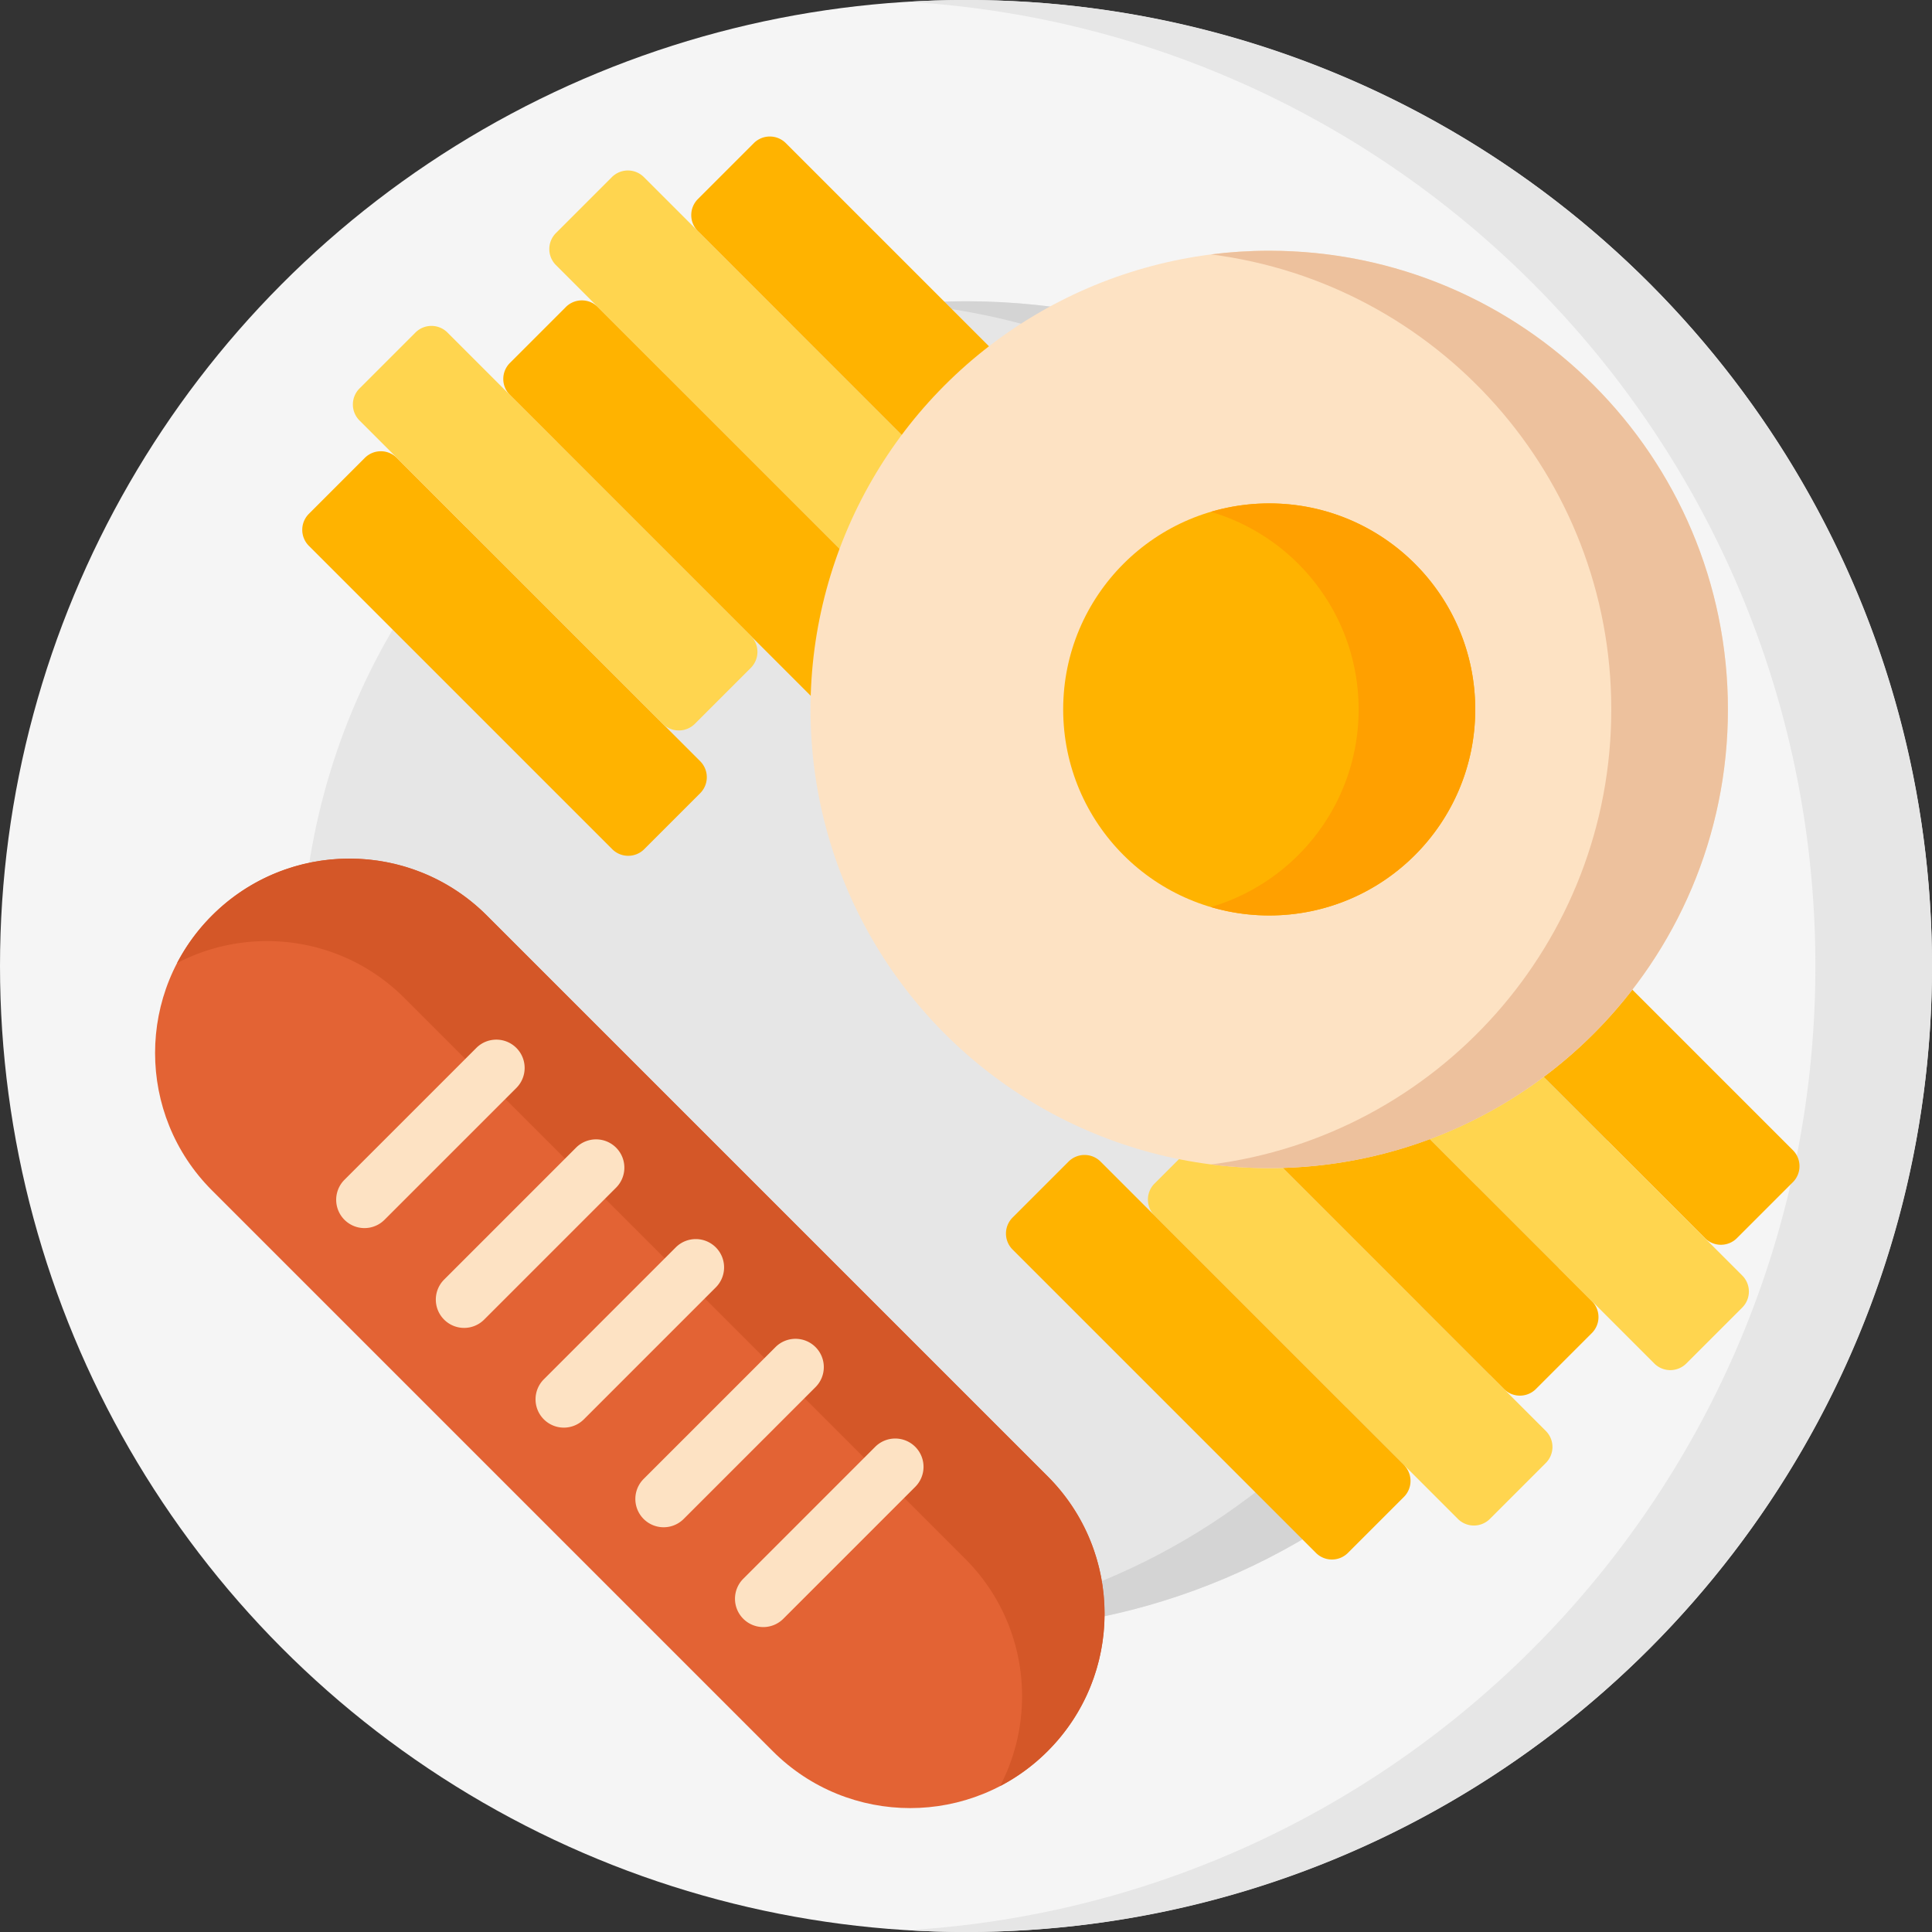 <svg viewBox="0 0 512 512" xmlns="http://www.w3.org/2000/svg"><rect x="0" y="0" width="512" height="512" fill="#333333" stroke="none"/><g><circle cx="256" cy="256" fill="#f5f5f5" r="256"></circle><path d="M256 0c-5.19 0-10.339.173-15.453.478C374.735 8.469 481.095 119.805 481.095 256s-106.36 247.531-240.547 255.522A259.35 259.35 0 0 0 256 512c141.385 0 256-114.615 256-256S397.385 0 256 0z" fill="#e6e6e6"></path><circle cx="256" cy="256" fill="#e6e6e6" r="176.161"></circle><path d="M256 79.839c-5.208 0-10.359.24-15.453.682C330.6 88.349 401.256 163.917 401.256 256S330.6 423.651 240.547 431.479c5.093.443 10.245.682 15.453.682 97.291 0 176.161-78.87 176.161-176.161S353.291 79.839 256 79.839z" fill="#d4d4d4"></path><path d="M277.631 464.077c-20.116 20.116-52.729 20.116-72.845 0L56.183 315.473c-20.116-20.116-20.116-52.729 0-72.845s52.729-20.116 72.845 0l148.603 148.603c20.116 20.117 20.116 52.73 0 72.846z" fill="#e36334"></path><path d="M56.183 242.629a51.468 51.468 0 0 0-9.257 12.597c19.418-10.135 43.94-7.052 60.248 9.257l148.603 148.603c16.308 16.308 19.392 40.83 9.257 60.248a51.506 51.506 0 0 0 12.597-9.257c20.116-20.116 20.116-52.729 0-72.845L129.028 242.629c-20.116-20.116-52.73-20.116-72.845 0z" fill="#d45728"></path><g fill="#fde2c3"><path d="M136.839 277.712c-2.93-2.927-7.679-2.929-10.606 0l-34.967 34.965a7.5 7.5 0 0 0 10.606 10.607l34.967-34.965a7.5 7.5 0 0 0 0-10.607zM163.266 304.139a7.502 7.502 0 0 0-10.607 0l-34.965 34.967a7.5 7.5 0 0 0 0 10.606 7.501 7.501 0 0 0 10.607 0l34.965-34.967a7.501 7.501 0 0 0 0-10.606zM189.693 330.566a7.502 7.502 0 0 0-10.607 0l-34.965 34.967a7.5 7.5 0 0 0 0 10.606 7.501 7.501 0 0 0 10.607 0l34.965-34.967a7.5 7.5 0 0 0 0-10.606zM216.121 356.994a7.501 7.501 0 0 0-10.606 0l-34.967 34.965a7.5 7.5 0 0 0 10.606 10.607l34.967-34.965a7.5 7.5 0 0 0 0-10.607zM242.548 383.421a7.502 7.502 0 0 0-10.607 0l-34.965 34.967a7.5 7.5 0 0 0 0 10.606 7.501 7.501 0 0 0 10.607 0l34.965-34.967a7.5 7.5 0 0 0 0-10.606z" fill="#fde2c3"></path></g><path d="m185.553 210.214-14.825 14.825a6 6 0 0 1-8.485 0l-80.385-80.385a6 6 0 0 1 0-8.485l14.825-14.825a6 6 0 0 1 8.485 0l80.385 80.385a6 6 0 0 1 0 8.485zM238.826 170.232l-14.825 14.825a6 6 0 0 1-8.485 0l-80.385-80.385a6 6 0 0 1 0-8.485l14.825-14.825a6 6 0 0 1 8.485 0l80.385 80.385a5.998 5.998 0 0 1 0 8.485z" fill="#ffb300"></path><path d="m251.024 135.809-14.825 14.825a6 6 0 0 1-8.485 0l-80.385-80.385a6 6 0 0 1 0-8.485l14.825-14.825a6 6 0 0 1 8.485 0l80.385 80.385a6 6 0 0 1 0 8.485z" fill="#ffd54f"></path><path d="m288.64 126.804-14.825 14.825a6 6 0 0 1-8.485 0l-80.385-80.385a6 6 0 0 1 0-8.485l14.825-14.825a6 6 0 0 1 8.485 0l80.385 80.385a6 6 0 0 1 0 8.485z" fill="#ffb300"></path><path d="m198.968 176.995-14.825 14.825a6 6 0 0 1-8.485 0l-80.385-80.385a6 6 0 0 1 0-8.485l14.825-14.825a6 6 0 0 1 8.485 0l80.385 80.385a5.998 5.998 0 0 1 0 8.485z" fill="#ffd54f"></path><path d="m371.435 239.25 14.825-14.825a6 6 0 0 1 8.485 0l80.385 80.385a6 6 0 0 1 0 8.485l-14.825 14.825a6 6 0 0 1-8.485 0l-80.385-80.385a6 6 0 0 1 0-8.485zM318.162 279.232l14.825-14.825a6 6 0 0 1 8.485 0l80.385 80.385a6 6 0 0 1 0 8.485l-14.825 14.825a6 6 0 0 1-8.485 0l-80.385-80.385a6 6 0 0 1 0-8.485z" fill="#ffb300"></path><path d="m305.965 313.655 14.825-14.825a6 6 0 0 1 8.485 0l80.385 80.385a6 6 0 0 1 0 8.485l-14.825 14.825a6 6 0 0 1-8.485 0l-80.385-80.385a6 6 0 0 1 0-8.485z" fill="#ffd54f"></path><path d="m268.349 322.66 14.825-14.825a6 6 0 0 1 8.485 0l80.385 80.385a6 6 0 0 1 0 8.485l-14.825 14.825a6 6 0 0 1-8.485 0l-80.385-80.385a5.998 5.998 0 0 1 0-8.485z" fill="#ffb300"></path><path d="m358.02 272.469 14.825-14.825a6 6 0 0 1 8.485 0l80.385 80.385a6 6 0 0 1 0 8.485l-14.825 14.825a6 6 0 0 1-8.485 0l-80.385-80.385a6 6 0 0 1 0-8.485z" fill="#ffd54f"></path><circle cx="336.354" cy="188.008" fill="#fde2c3" r="121.561"></circle><path d="M336.354 66.447c-5.235 0-10.392.331-15.453.973 59.84 7.592 106.109 58.686 106.109 120.588s-46.269 112.996-106.109 120.588c5.06.642 10.218.973 15.453.973 67.137 0 121.561-54.425 121.561-121.561 0-67.137-54.424-121.561-121.561-121.561z" fill="#edc19d"></path><circle cx="336.354" cy="188.008" fill="#ffb300" r="54.6"></circle><path d="M336.354 133.408c-5.369 0-10.552.788-15.453 2.232 22.626 6.667 39.147 27.582 39.147 52.367s-16.521 45.701-39.147 52.367a54.587 54.587 0 0 0 15.453 2.232c30.155 0 54.6-24.445 54.6-54.6s-24.445-54.598-54.6-54.598z" fill="#ffa000"></path></g></svg>